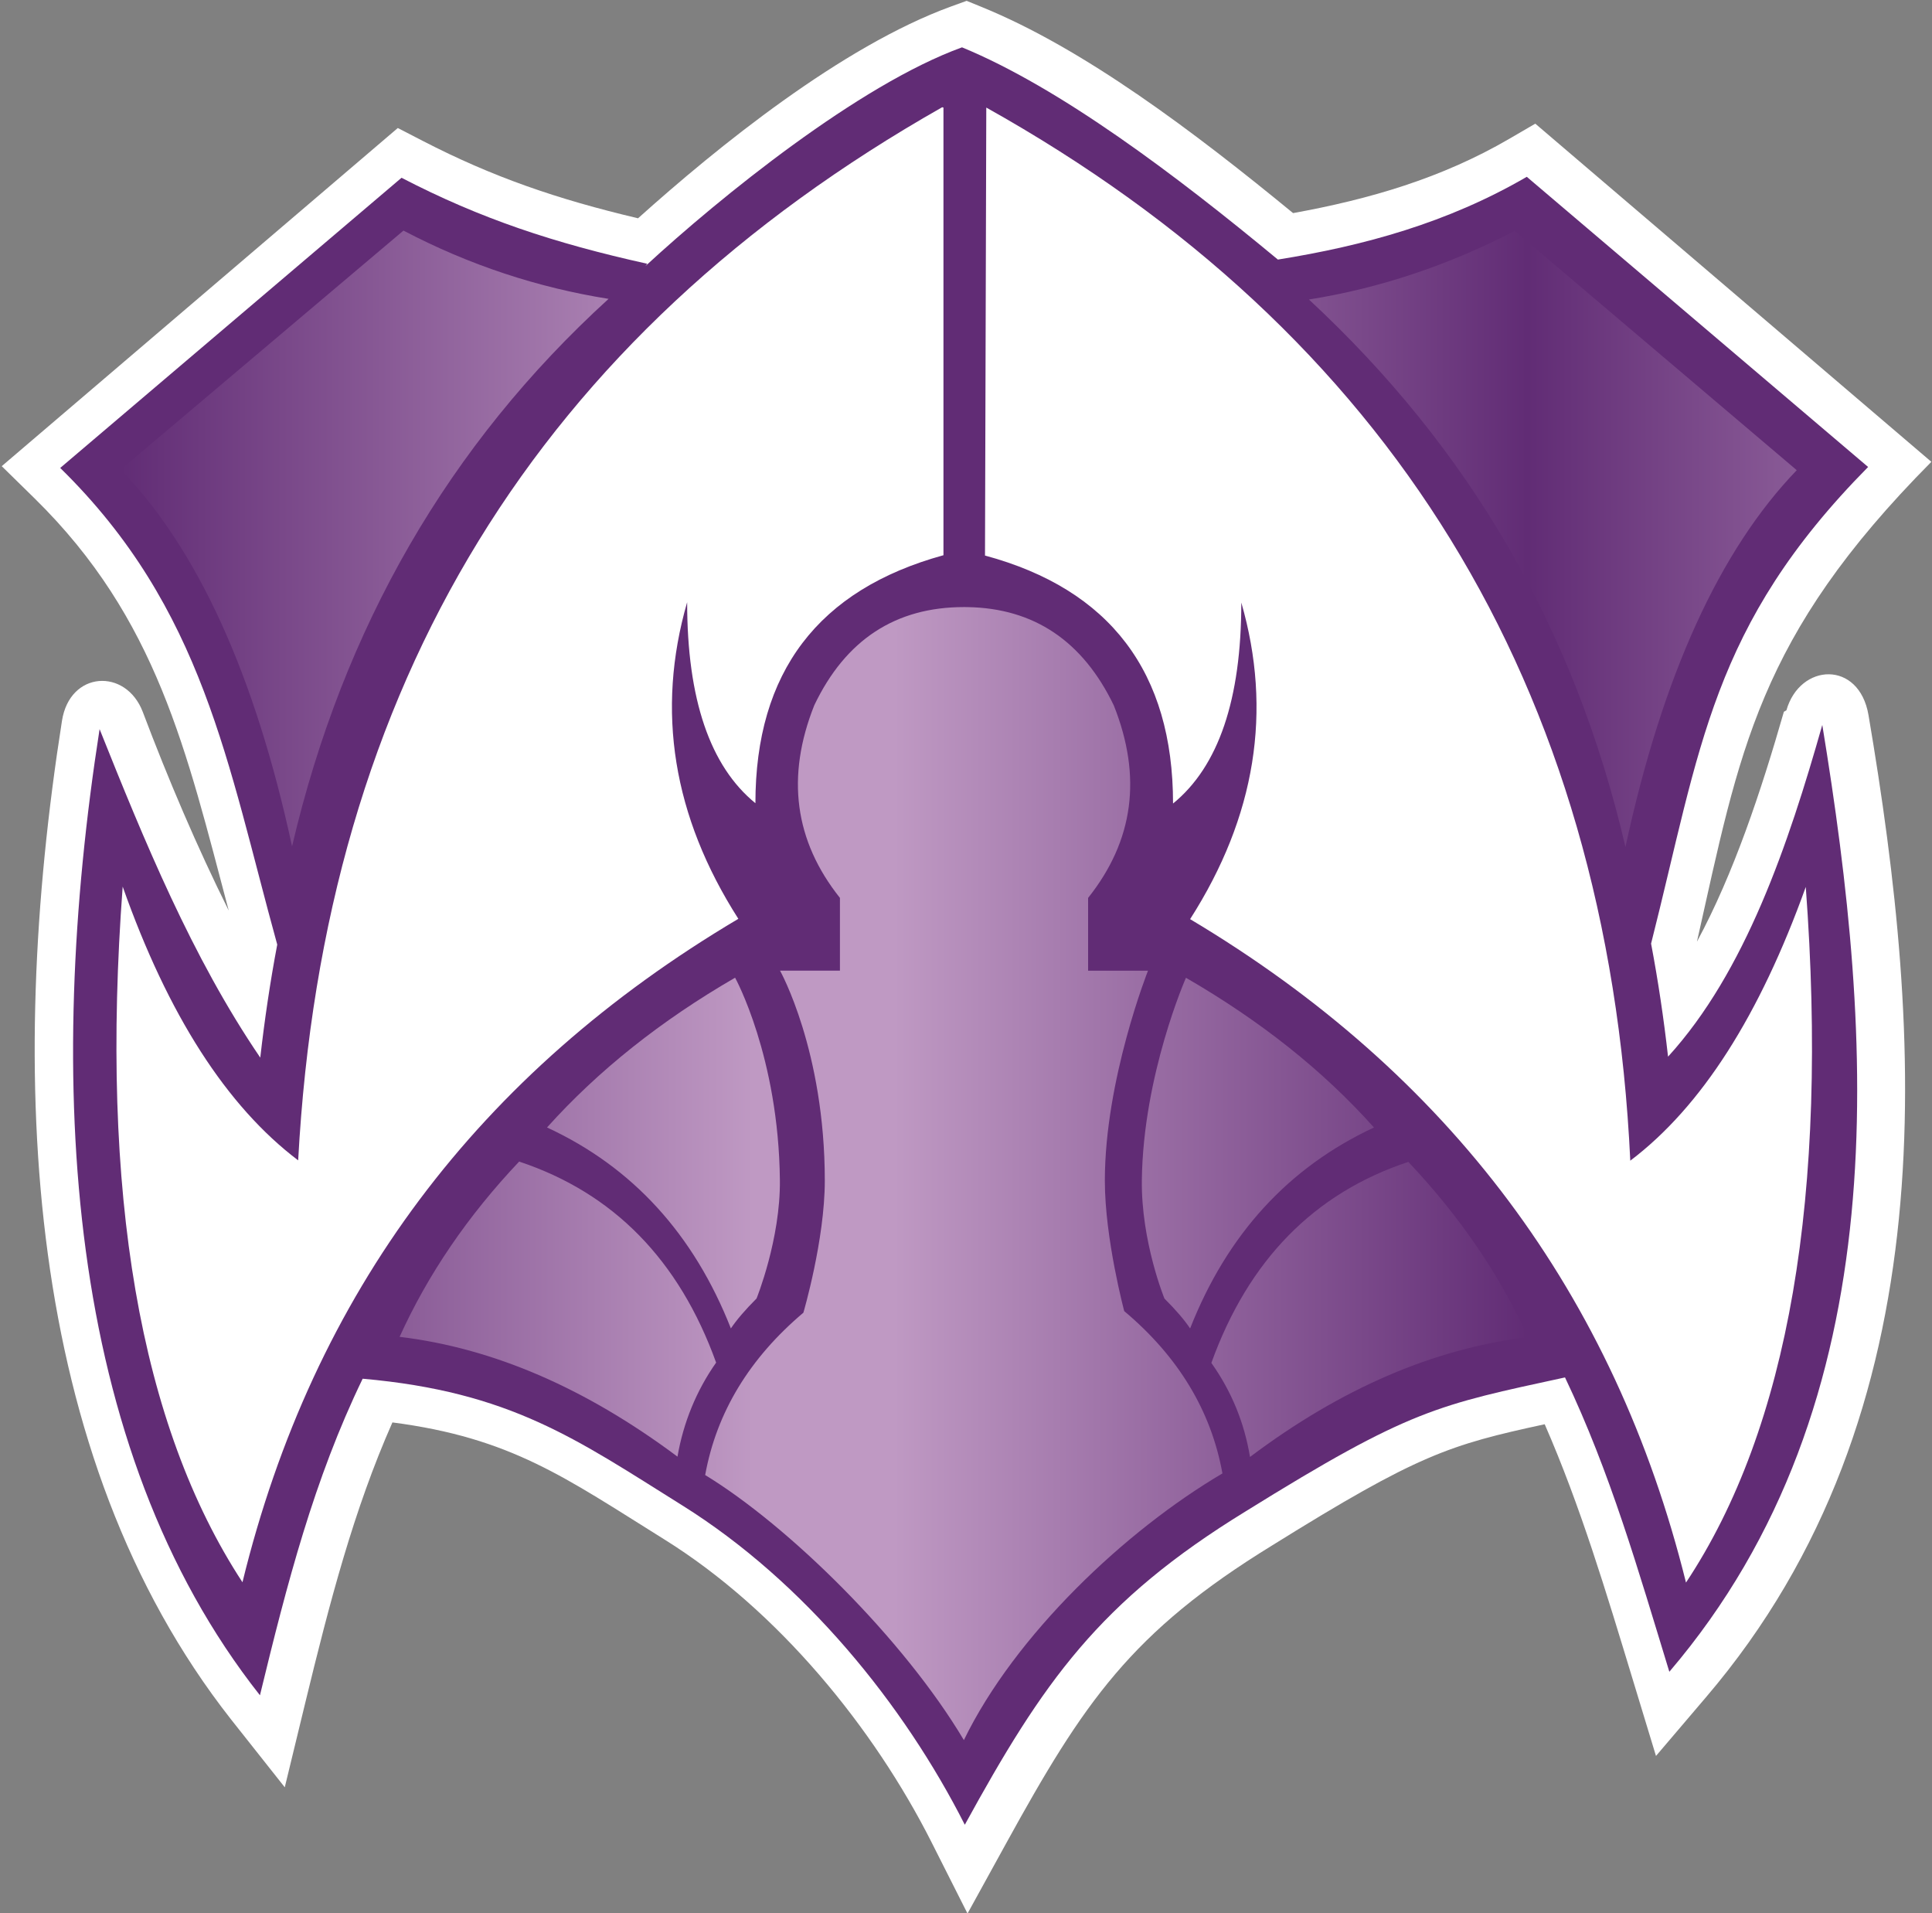 <?xml version="1.0" encoding="UTF-8"?>
<svg width="600" height="594" version="1.1" xmlns="http://www.w3.org/2000/svg">
	<rect width="100%" height="100%" fill="#808080" stroke="none"/>
	<defs>
		<linearGradient id="gradient-body" x1="0" x2=".5" spreadMethod="reflect">
			<stop stop-color="#612c75" offset="0"/>
			<stop stop-color="#bf99c3" offset=".9"/>
		</linearGradient>
	</defs>
	<path id="outline" fill="white" d="m554 221c-7.12 24.8-15.6 50.3-27 71.4 13.3-59.1 18.7-94.5 72.8-149l-123-105-8.02 4.67c-21.1 12.3-43.5 18.8-67.2 23.1-30.8-25.3-65-51.1-96.7-64l-4.68-1.91-4.75 1.72c-34.1 12.4-72.8 43.8-97.3 65.8-25.1-5.93-45.1-12.8-66.8-24l-7.81-4.03-123 105 10.2 10c38.1 37.4 47.1 78.3 60.3 128-9.9-19.9-18.8-40.8-26.7-61.7-5.23-13.7-22.7-12.8-25.1 2.82-17.3 110-11.9 228 52.5 310l16.7 21.1 6.33-26.1c7.65-31.5 15.1-60.1 27.1-87.2 36.9 4.8 53.6 17.1 84.4 36.3 35.5 22.1 65.1 58.6 83 94l11.2 22.2 12-21.8c24.1-43.8 38.8-65.6 82.6-92.5l0.051-0.033c45.3-28.2 55-31.2 84.6-37.6 11.1 25.4 19 51.8 27.6 80.1l6.96 22.9 15.5-18.2c75.7-88.6 67.3-206 50.5-305-2.92-17.1-21.3-16.2-25.5-1.47z"/>
	<path id="edge" fill="#612c75" d="m201 81.9c-29-6.43-51.8-14-76.3-26.7l-106 90.1c44.6 43.7 51.9 91.9 67.4 148-2.2 11.6-3.94 23.4-5.27 35.1-21.2-31.1-36.1-67.5-49.9-102-17 109-11 223 49.8 300 8.47-34.9 16.8-67.1 31.9-98.3 46 4.07 66.4 18.8 99.2 39.3 38.1 23.8 68.9 61.9 87.8 99.2 24.3-44.3 41.7-69.4 87.2-97.3 51.2-31.8 59.6-33 99.2-41.6 14.1 29.6 22.7 59.7 32.4 91.4 71.6-83.9 63.4-197 47.5-294-10.5 37-23.9 76.7-47.9 103-1.33-11.8-3.07-23.5-5.27-35.1 15.4-60.8 18.6-98.6 67.4-148l-106-90.1c-24.6 14.3-50.5 21.4-77.3 25.7-31.6-26.2-67.7-53.4-98.1-65.9-32 11.6-75.1 46.5-98.3 67.9z"/>
	<path id="mask" fill="white" d="m293 33.4v139c-38.9 10.7-58.4 36.3-58.4 77-14.1-11.5-21.2-32.3-21.2-62.4-9.73 33.7-4.43 66.5 15.9 98.3-80.6 47.8-132 116-154 206-31.9-48.7-44.3-121-37.2-216 14.1 39.9 32.3 68.2 54.5 85 7.97-148 74.8-256 200-327zm13.3 0c125 69.9 193 179 200 327 22.2-16.8 40.2-45.2 54.5-85 7.09 95.5-5.32 168-37.2 216-22.2-89.5-73.5-158-154-206 20.4-31.9 25.6-64.7 15.9-98.3 0 30.1-7.09 50.9-21.2 62.4 0-40.7-19.5-66.5-58.4-77z"/>
	<path id="shield" fill="url(#gradient-body)" d="m219 458c3.54-19.5 13.8-36.3 30.5-50.4 0 0 6.65-22.6 6.65-41 0-40.4-13.9-65.2-13.9-65.2h18.6v-22.6c-14.1-17.7-16.8-37.6-7.97-59.8 9.73-20.4 25.3-30.5 46.5-30.5l1.11 0.011c20.7 0.351 35.8 10.6 45.4 30.5 8.85 22.2 6.2 42-7.97 59.8v22.6h18.6s-13.4 33.8-13.4 65.2c0 18 6.02 40.5 6.02 40.5 16.8 14.1 27 31 30.5 50.4-30.1 17.7-64.4 50.1-80.3 82.8-18.7-31.4-54.5-66.6-80.5-82.4zm-57.7-97.3c29.2 9.73 49.6 30.5 61.1 62.4-6.14 8.71-10.2 18.7-12 29.2-28.4-21.2-57.1-33.7-86.3-37.2 8.85-19.5 21.2-37.6 37.2-54.5zm276 0c15.9 16.8 28.4 35 37.2 54.5-29.2 3.54-58 15.9-86.3 37.2-1.77-10.7-5.76-20.4-12-29.2 11.5-31.9 31.9-52.7 61.1-62.4zm-209-57.1s13.5 24.5 13.9 62.8c0.211 18.4-7.25 36.8-7.25 36.8-3.54 3.54-6.2 6.65-7.97 9.29-11.5-29.2-30.5-50.1-57.1-62.4 15.9-17.7 35.4-33.2 58.4-46.5zm140 0c23 13.3 42.5 28.7 58.4 46.5-26.6 12.4-45.6 33.2-57.1 62.4-1.77-2.66-4.43-5.76-7.97-9.29 0 0-7.26-17.7-7.02-36.8 0.416-32.7 13.7-62.8 13.7-62.8zm-243-232c20.4 10.7 41.7 17.7 63.7 21.2-49.6 45.2-82.4 102-98.3 170-11.5-53.2-29.2-92.1-53.2-117zm345 0 87.7 74.4c-23.9 24.8-41.7 63.7-53.2 117-15.9-68.2-48.7-124-98.3-170 22.2-3.54 43.4-10.7 63.7-21.2z"/>
</svg>
